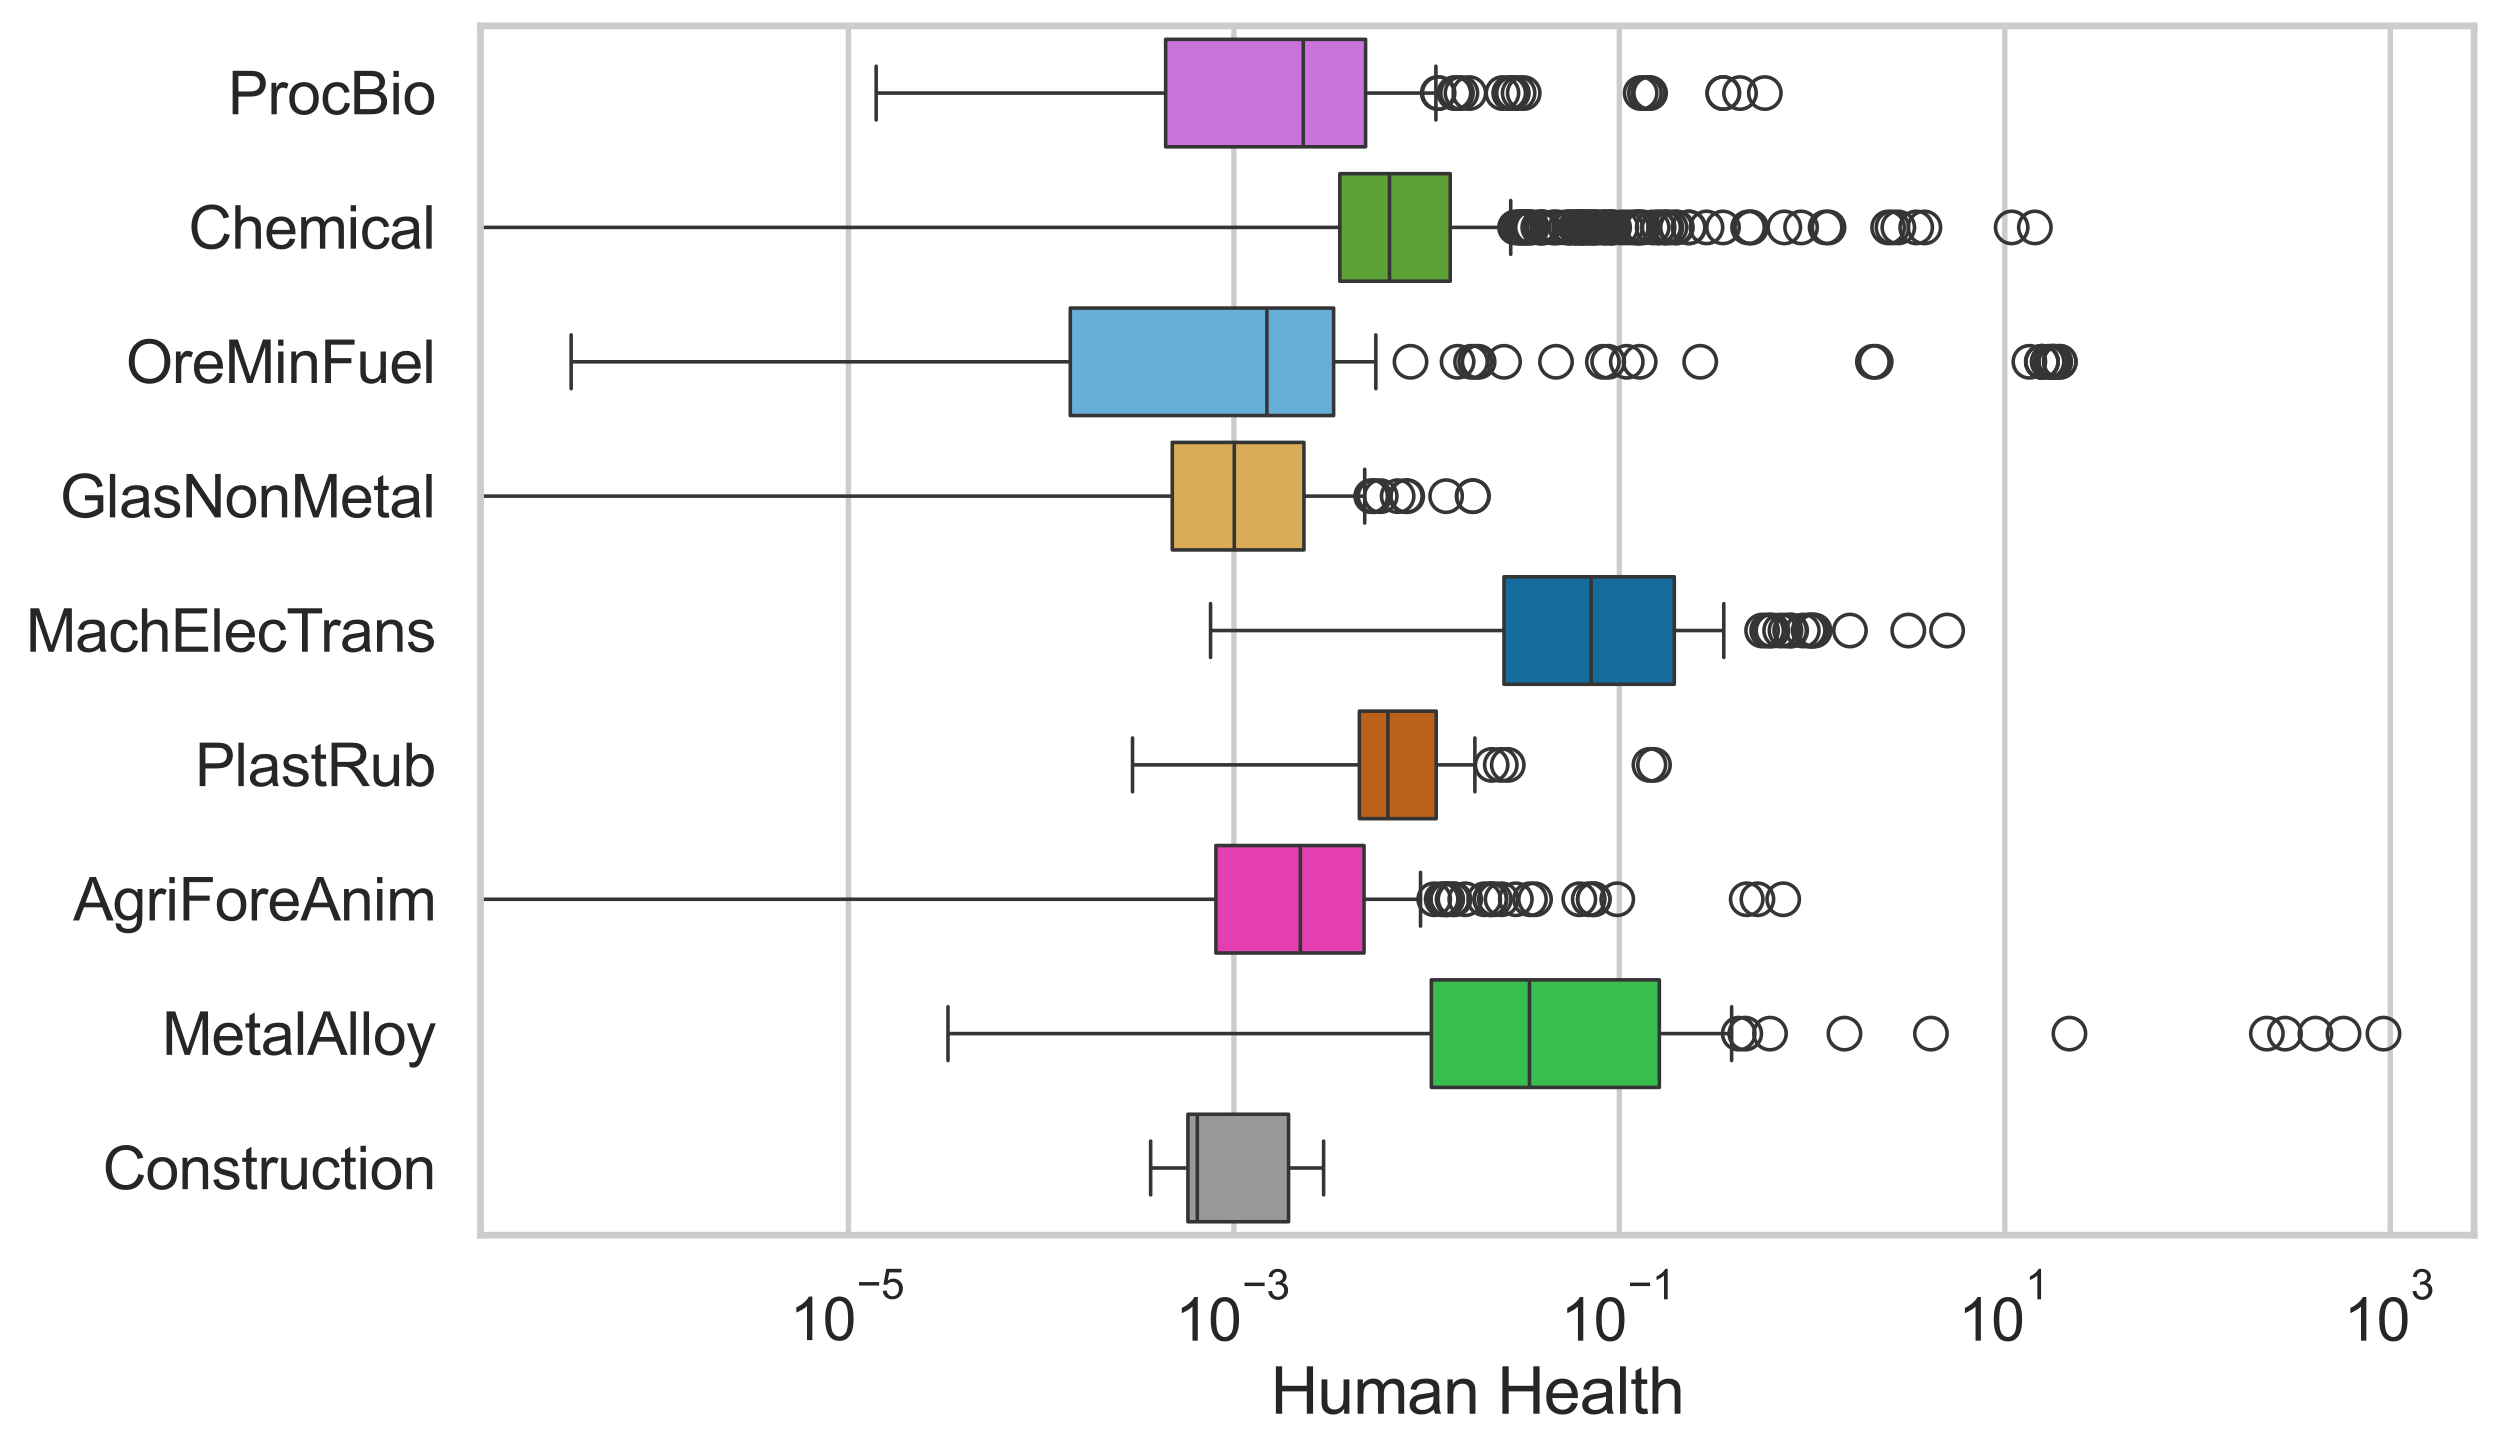 <?xml version="1.0" encoding="utf-8" standalone="no"?>
<!DOCTYPE svg PUBLIC "-//W3C//DTD SVG 1.1//EN"
  "http://www.w3.org/Graphics/SVG/1.1/DTD/svg11.dtd">
<svg xmlns:xlink="http://www.w3.org/1999/xlink" width="695.577pt" height="404.121pt" viewBox="0 0 695.577 404.121" xmlns="http://www.w3.org/2000/svg" version="1.1">
 <defs>
  <style type="text/css">*{stroke-linejoin: round; stroke-linecap: butt}</style>
 </defs>
 <g id="figure_1">
  <g id="patch_1">
   <path d="M 0 404.121 
L 695.577 404.121 
L 695.577 0 
L 0 0 
z
" style="fill: #ffffff"/>
  </g>
  <g id="axes_1">
   <g id="patch_2">
    <path d="M 133.697 343.665 
L 688.377 343.665 
L 688.377 7.2 
L 133.697 7.2 
z
" style="fill: #ffffff"/>
   </g>
   <g id="matplotlib.axis_1">
    <g id="xtick_1">
     <g id="line2d_1">
      <path d="M 236.06 343.665 
L 236.06 7.2 
" clip-path="url(#pb6d50f1f5e)" style="fill: none; stroke: #cccccc; stroke-width: 1.5; stroke-linecap: round"/>
     </g>
     <g id="text_1">
      <!-- $\mathdefault{10^{-5}}$ -->
      <g style="fill: #262626" transform="translate(219.725 373.015) scale(0.165 -0.165)">
       <defs>
        <path id="ArialMT-31" d="M 2384 0 
L 1822 0 
L 1822 3584 
Q 1619 3391 1289 3197 
Q 959 3003 697 2906 
L 697 3450 
Q 1169 3672 1522 3987 
Q 1875 4303 2022 4600 
L 2384 4600 
L 2384 0 
z
" transform="scale(0.016)"/>
        <path id="ArialMT-30" d="M 266 2259 
Q 266 3072 433 3567 
Q 600 4063 929 4331 
Q 1259 4600 1759 4600 
Q 2128 4600 2406 4451 
Q 2684 4303 2865 4023 
Q 3047 3744 3150 3342 
Q 3253 2941 3253 2259 
Q 3253 1453 3087 958 
Q 2922 463 2592 192 
Q 2263 -78 1759 -78 
Q 1097 -78 719 397 
Q 266 969 266 2259 
z
M 844 2259 
Q 844 1131 1108 757 
Q 1372 384 1759 384 
Q 2147 384 2411 759 
Q 2675 1134 2675 2259 
Q 2675 3391 2411 3762 
Q 2147 4134 1753 4134 
Q 1366 4134 1134 3806 
Q 844 3388 844 2259 
z
" transform="scale(0.016)"/>
        <path id="ArialMT-2212" d="M 3381 1997 
L 356 1997 
L 356 2522 
L 3381 2522 
L 3381 1997 
z
" transform="scale(0.016)"/>
        <path id="ArialMT-35" d="M 266 1200 
L 856 1250 
Q 922 819 1161 601 
Q 1400 384 1738 384 
Q 2144 384 2425 690 
Q 2706 997 2706 1503 
Q 2706 1984 2436 2262 
Q 2166 2541 1728 2541 
Q 1456 2541 1237 2417 
Q 1019 2294 894 2097 
L 366 2166 
L 809 4519 
L 3088 4519 
L 3088 3981 
L 1259 3981 
L 1013 2750 
Q 1425 3038 1878 3038 
Q 2478 3038 2890 2622 
Q 3303 2206 3303 1553 
Q 3303 931 2941 478 
Q 2500 -78 1738 -78 
Q 1113 -78 717 272 
Q 322 622 266 1200 
z
" transform="scale(0.016)"/>
       </defs>
       <use xlink:href="#ArialMT-31" transform="translate(0 0.88)"/>
       <use xlink:href="#ArialMT-30" transform="translate(55.615 0.88)"/>
       <use xlink:href="#ArialMT-2212" transform="translate(112.973 70.573) scale(0.7)"/>
       <use xlink:href="#ArialMT-35" transform="translate(153.852 70.573) scale(0.7)"/>
      </g>
     </g>
    </g>
    <g id="xtick_2">
     <g id="line2d_2">
      <path d="M 343.307 343.665 
L 343.307 7.2 
" clip-path="url(#pb6d50f1f5e)" style="fill: none; stroke: #cccccc; stroke-width: 1.5; stroke-linecap: round"/>
     </g>
     <g id="text_2">
      <!-- $\mathdefault{10^{-3}}$ -->
      <g style="fill: #262626" transform="translate(326.972 373.18) scale(0.165 -0.165)">
       <defs>
        <path id="ArialMT-33" d="M 269 1209 
L 831 1284 
Q 928 806 1161 595 
Q 1394 384 1728 384 
Q 2125 384 2398 659 
Q 2672 934 2672 1341 
Q 2672 1728 2419 1979 
Q 2166 2231 1775 2231 
Q 1616 2231 1378 2169 
L 1441 2663 
Q 1497 2656 1531 2656 
Q 1891 2656 2178 2843 
Q 2466 3031 2466 3422 
Q 2466 3731 2256 3934 
Q 2047 4138 1716 4138 
Q 1388 4138 1169 3931 
Q 950 3725 888 3313 
L 325 3413 
Q 428 3978 793 4289 
Q 1159 4600 1703 4600 
Q 2078 4600 2393 4439 
Q 2709 4278 2876 4000 
Q 3044 3722 3044 3409 
Q 3044 3113 2884 2869 
Q 2725 2625 2413 2481 
Q 2819 2388 3044 2092 
Q 3269 1797 3269 1353 
Q 3269 753 2831 336 
Q 2394 -81 1725 -81 
Q 1122 -81 723 278 
Q 325 638 269 1209 
z
" transform="scale(0.016)"/>
       </defs>
       <use xlink:href="#ArialMT-31" transform="translate(0 0.994)"/>
       <use xlink:href="#ArialMT-30" transform="translate(55.615 0.994)"/>
       <use xlink:href="#ArialMT-2212" transform="translate(112.973 70.688) scale(0.7)"/>
       <use xlink:href="#ArialMT-33" transform="translate(153.852 70.688) scale(0.7)"/>
      </g>
     </g>
    </g>
    <g id="xtick_3">
     <g id="line2d_3">
      <path d="M 450.553 343.665 
L 450.553 7.2 
" clip-path="url(#pb6d50f1f5e)" style="fill: none; stroke: #cccccc; stroke-width: 1.5; stroke-linecap: round"/>
     </g>
     <g id="text_3">
      <!-- $\mathdefault{10^{-1}}$ -->
      <g style="fill: #262626" transform="translate(434.218 373.18) scale(0.165 -0.165)">
       <use xlink:href="#ArialMT-31" transform="translate(0 0.994)"/>
       <use xlink:href="#ArialMT-30" transform="translate(55.615 0.994)"/>
       <use xlink:href="#ArialMT-2212" transform="translate(112.973 70.688) scale(0.7)"/>
       <use xlink:href="#ArialMT-31" transform="translate(153.852 70.688) scale(0.7)"/>
      </g>
     </g>
    </g>
    <g id="xtick_4">
     <g id="line2d_4">
      <path d="M 557.799 343.665 
L 557.799 7.2 
" clip-path="url(#pb6d50f1f5e)" style="fill: none; stroke: #cccccc; stroke-width: 1.5; stroke-linecap: round"/>
     </g>
     <g id="text_4">
      <!-- $\mathdefault{10^{1}}$ -->
      <g style="fill: #262626" transform="translate(544.847 373.18) scale(0.165 -0.165)">
       <use xlink:href="#ArialMT-31" transform="translate(0 0.994)"/>
       <use xlink:href="#ArialMT-30" transform="translate(55.615 0.994)"/>
       <use xlink:href="#ArialMT-31" transform="translate(112.973 70.688) scale(0.7)"/>
      </g>
     </g>
    </g>
    <g id="xtick_5">
     <g id="line2d_5">
      <path d="M 665.046 343.665 
L 665.046 7.2 
" clip-path="url(#pb6d50f1f5e)" style="fill: none; stroke: #cccccc; stroke-width: 1.5; stroke-linecap: round"/>
     </g>
     <g id="text_5">
      <!-- $\mathdefault{10^{3}}$ -->
      <g style="fill: #262626" transform="translate(652.093 373.18) scale(0.165 -0.165)">
       <use xlink:href="#ArialMT-31" transform="translate(0 0.994)"/>
       <use xlink:href="#ArialMT-30" transform="translate(55.615 0.994)"/>
       <use xlink:href="#ArialMT-33" transform="translate(112.973 70.688) scale(0.7)"/>
      </g>
     </g>
    </g>
    <g id="text_6">
     <!-- Human Health -->
     <g style="fill: #262626" transform="translate(353.511 393.344) scale(0.18 -0.18)">
      <defs>
       <path id="ArialMT-48" d="M 513 0 
L 513 4581 
L 1119 4581 
L 1119 2700 
L 3500 2700 
L 3500 4581 
L 4106 4581 
L 4106 0 
L 3500 0 
L 3500 2159 
L 1119 2159 
L 1119 0 
L 513 0 
z
" transform="scale(0.016)"/>
       <path id="ArialMT-75" d="M 2597 0 
L 2597 488 
Q 2209 -75 1544 -75 
Q 1250 -75 995 37 
Q 741 150 617 320 
Q 494 491 444 738 
Q 409 903 409 1263 
L 409 3319 
L 972 3319 
L 972 1478 
Q 972 1038 1006 884 
Q 1059 663 1231 536 
Q 1403 409 1656 409 
Q 1909 409 2131 539 
Q 2353 669 2445 892 
Q 2538 1116 2538 1541 
L 2538 3319 
L 3100 3319 
L 3100 0 
L 2597 0 
z
" transform="scale(0.016)"/>
       <path id="ArialMT-6d" d="M 422 0 
L 422 3319 
L 925 3319 
L 925 2853 
Q 1081 3097 1340 3245 
Q 1600 3394 1931 3394 
Q 2300 3394 2536 3241 
Q 2772 3088 2869 2813 
Q 3263 3394 3894 3394 
Q 4388 3394 4653 3120 
Q 4919 2847 4919 2278 
L 4919 0 
L 4359 0 
L 4359 2091 
Q 4359 2428 4304 2576 
Q 4250 2725 4106 2815 
Q 3963 2906 3769 2906 
Q 3419 2906 3187 2673 
Q 2956 2441 2956 1928 
L 2956 0 
L 2394 0 
L 2394 2156 
Q 2394 2531 2256 2718 
Q 2119 2906 1806 2906 
Q 1569 2906 1367 2781 
Q 1166 2656 1075 2415 
Q 984 2175 984 1722 
L 984 0 
L 422 0 
z
" transform="scale(0.016)"/>
       <path id="ArialMT-61" d="M 2588 409 
Q 2275 144 1986 34 
Q 1697 -75 1366 -75 
Q 819 -75 525 192 
Q 231 459 231 875 
Q 231 1119 342 1320 
Q 453 1522 633 1644 
Q 813 1766 1038 1828 
Q 1203 1872 1538 1913 
Q 2219 1994 2541 2106 
Q 2544 2222 2544 2253 
Q 2544 2597 2384 2738 
Q 2169 2928 1744 2928 
Q 1347 2928 1158 2789 
Q 969 2650 878 2297 
L 328 2372 
Q 403 2725 575 2942 
Q 747 3159 1072 3276 
Q 1397 3394 1825 3394 
Q 2250 3394 2515 3294 
Q 2781 3194 2906 3042 
Q 3031 2891 3081 2659 
Q 3109 2516 3109 2141 
L 3109 1391 
Q 3109 606 3145 398 
Q 3181 191 3288 0 
L 2700 0 
Q 2613 175 2588 409 
z
M 2541 1666 
Q 2234 1541 1622 1453 
Q 1275 1403 1131 1340 
Q 988 1278 909 1158 
Q 831 1038 831 891 
Q 831 666 1001 516 
Q 1172 366 1500 366 
Q 1825 366 2078 508 
Q 2331 650 2450 897 
Q 2541 1088 2541 1459 
L 2541 1666 
z
" transform="scale(0.016)"/>
       <path id="ArialMT-6e" d="M 422 0 
L 422 3319 
L 928 3319 
L 928 2847 
Q 1294 3394 1984 3394 
Q 2284 3394 2536 3286 
Q 2788 3178 2913 3003 
Q 3038 2828 3088 2588 
Q 3119 2431 3119 2041 
L 3119 0 
L 2556 0 
L 2556 2019 
Q 2556 2363 2490 2533 
Q 2425 2703 2258 2804 
Q 2091 2906 1866 2906 
Q 1506 2906 1245 2678 
Q 984 2450 984 1813 
L 984 0 
L 422 0 
z
" transform="scale(0.016)"/>
       <path id="ArialMT-20" transform="scale(0.016)"/>
       <path id="ArialMT-65" d="M 2694 1069 
L 3275 997 
Q 3138 488 2766 206 
Q 2394 -75 1816 -75 
Q 1088 -75 661 373 
Q 234 822 234 1631 
Q 234 2469 665 2931 
Q 1097 3394 1784 3394 
Q 2450 3394 2872 2941 
Q 3294 2488 3294 1666 
Q 3294 1616 3291 1516 
L 816 1516 
Q 847 969 1125 678 
Q 1403 388 1819 388 
Q 2128 388 2347 550 
Q 2566 713 2694 1069 
z
M 847 1978 
L 2700 1978 
Q 2663 2397 2488 2606 
Q 2219 2931 1791 2931 
Q 1403 2931 1139 2672 
Q 875 2413 847 1978 
z
" transform="scale(0.016)"/>
       <path id="ArialMT-6c" d="M 409 0 
L 409 4581 
L 972 4581 
L 972 0 
L 409 0 
z
" transform="scale(0.016)"/>
       <path id="ArialMT-74" d="M 1650 503 
L 1731 6 
Q 1494 -44 1306 -44 
Q 1000 -44 831 53 
Q 663 150 594 308 
Q 525 466 525 972 
L 525 2881 
L 113 2881 
L 113 3319 
L 525 3319 
L 525 4141 
L 1084 4478 
L 1084 3319 
L 1650 3319 
L 1650 2881 
L 1084 2881 
L 1084 941 
Q 1084 700 1114 631 
Q 1144 563 1211 522 
Q 1278 481 1403 481 
Q 1497 481 1650 503 
z
" transform="scale(0.016)"/>
       <path id="ArialMT-68" d="M 422 0 
L 422 4581 
L 984 4581 
L 984 2938 
Q 1378 3394 1978 3394 
Q 2347 3394 2619 3248 
Q 2891 3103 3008 2847 
Q 3125 2591 3125 2103 
L 3125 0 
L 2563 0 
L 2563 2103 
Q 2563 2525 2380 2717 
Q 2197 2909 1863 2909 
Q 1613 2909 1392 2779 
Q 1172 2650 1078 2428 
Q 984 2206 984 1816 
L 984 0 
L 422 0 
z
" transform="scale(0.016)"/>
      </defs>
      <use xlink:href="#ArialMT-48"/>
      <use xlink:href="#ArialMT-75" transform="translate(72.217 0)"/>
      <use xlink:href="#ArialMT-6d" transform="translate(127.832 0)"/>
      <use xlink:href="#ArialMT-61" transform="translate(211.133 0)"/>
      <use xlink:href="#ArialMT-6e" transform="translate(266.748 0)"/>
      <use xlink:href="#ArialMT-20" transform="translate(322.363 0)"/>
      <use xlink:href="#ArialMT-48" transform="translate(350.146 0)"/>
      <use xlink:href="#ArialMT-65" transform="translate(422.363 0)"/>
      <use xlink:href="#ArialMT-61" transform="translate(477.979 0)"/>
      <use xlink:href="#ArialMT-6c" transform="translate(533.594 0)"/>
      <use xlink:href="#ArialMT-74" transform="translate(555.811 0)"/>
      <use xlink:href="#ArialMT-68" transform="translate(583.594 0)"/>
     </g>
    </g>
   </g>
   <g id="matplotlib.axis_2">
    <g id="ytick_1">
     <g id="text_7">
      <!-- ProcBio -->
      <g style="fill: #262626" transform="translate(63.424 31.798) scale(0.165 -0.165)">
       <defs>
        <path id="ArialMT-50" d="M 494 0 
L 494 4581 
L 2222 4581 
Q 2678 4581 2919 4538 
Q 3256 4481 3484 4323 
Q 3713 4166 3852 3881 
Q 3991 3597 3991 3256 
Q 3991 2672 3619 2267 
Q 3247 1863 2275 1863 
L 1100 1863 
L 1100 0 
L 494 0 
z
M 1100 2403 
L 2284 2403 
Q 2872 2403 3119 2622 
Q 3366 2841 3366 3238 
Q 3366 3525 3220 3729 
Q 3075 3934 2838 4000 
Q 2684 4041 2272 4041 
L 1100 4041 
L 1100 2403 
z
" transform="scale(0.016)"/>
        <path id="ArialMT-72" d="M 416 0 
L 416 3319 
L 922 3319 
L 922 2816 
Q 1116 3169 1280 3281 
Q 1444 3394 1641 3394 
Q 1925 3394 2219 3213 
L 2025 2691 
Q 1819 2813 1613 2813 
Q 1428 2813 1281 2702 
Q 1134 2591 1072 2394 
Q 978 2094 978 1738 
L 978 0 
L 416 0 
z
" transform="scale(0.016)"/>
        <path id="ArialMT-6f" d="M 213 1659 
Q 213 2581 725 3025 
Q 1153 3394 1769 3394 
Q 2453 3394 2887 2945 
Q 3322 2497 3322 1706 
Q 3322 1066 3130 698 
Q 2938 331 2570 128 
Q 2203 -75 1769 -75 
Q 1072 -75 642 372 
Q 213 819 213 1659 
z
M 791 1659 
Q 791 1022 1069 705 
Q 1347 388 1769 388 
Q 2188 388 2466 706 
Q 2744 1025 2744 1678 
Q 2744 2294 2464 2611 
Q 2184 2928 1769 2928 
Q 1347 2928 1069 2612 
Q 791 2297 791 1659 
z
" transform="scale(0.016)"/>
        <path id="ArialMT-63" d="M 2588 1216 
L 3141 1144 
Q 3050 572 2676 248 
Q 2303 -75 1759 -75 
Q 1078 -75 664 370 
Q 250 816 250 1647 
Q 250 2184 428 2587 
Q 606 2991 970 3192 
Q 1334 3394 1763 3394 
Q 2303 3394 2647 3120 
Q 2991 2847 3088 2344 
L 2541 2259 
Q 2463 2594 2264 2762 
Q 2066 2931 1784 2931 
Q 1359 2931 1093 2626 
Q 828 2322 828 1663 
Q 828 994 1084 691 
Q 1341 388 1753 388 
Q 2084 388 2306 591 
Q 2528 794 2588 1216 
z
" transform="scale(0.016)"/>
        <path id="ArialMT-42" d="M 469 0 
L 469 4581 
L 2188 4581 
Q 2713 4581 3030 4442 
Q 3347 4303 3526 4014 
Q 3706 3725 3706 3409 
Q 3706 3116 3547 2856 
Q 3388 2597 3066 2438 
Q 3481 2316 3704 2022 
Q 3928 1728 3928 1328 
Q 3928 1006 3792 729 
Q 3656 453 3456 303 
Q 3256 153 2954 76 
Q 2653 0 2216 0 
L 469 0 
z
M 1075 2656 
L 2066 2656 
Q 2469 2656 2644 2709 
Q 2875 2778 2992 2937 
Q 3109 3097 3109 3338 
Q 3109 3566 3000 3739 
Q 2891 3913 2687 3977 
Q 2484 4041 1991 4041 
L 1075 4041 
L 1075 2656 
z
M 1075 541 
L 2216 541 
Q 2509 541 2628 563 
Q 2838 600 2978 687 
Q 3119 775 3209 942 
Q 3300 1109 3300 1328 
Q 3300 1584 3169 1773 
Q 3038 1963 2805 2039 
Q 2572 2116 2134 2116 
L 1075 2116 
L 1075 541 
z
" transform="scale(0.016)"/>
        <path id="ArialMT-69" d="M 425 3934 
L 425 4581 
L 988 4581 
L 988 3934 
L 425 3934 
z
M 425 0 
L 425 3319 
L 988 3319 
L 988 0 
L 425 0 
z
" transform="scale(0.016)"/>
       </defs>
       <use xlink:href="#ArialMT-50"/>
       <use xlink:href="#ArialMT-72" transform="translate(66.699 0)"/>
       <use xlink:href="#ArialMT-6f" transform="translate(100 0)"/>
       <use xlink:href="#ArialMT-63" transform="translate(155.615 0)"/>
       <use xlink:href="#ArialMT-42" transform="translate(205.615 0)"/>
       <use xlink:href="#ArialMT-69" transform="translate(272.314 0)"/>
       <use xlink:href="#ArialMT-6f" transform="translate(294.531 0)"/>
      </g>
     </g>
    </g>
    <g id="ytick_2">
     <g id="text_8">
      <!-- Chemical -->
      <g style="fill: #262626" transform="translate(52.428 69.183) scale(0.165 -0.165)">
       <defs>
        <path id="ArialMT-43" d="M 3763 1606 
L 4369 1453 
Q 4178 706 3683 314 
Q 3188 -78 2472 -78 
Q 1731 -78 1267 223 
Q 803 525 561 1097 
Q 319 1669 319 2325 
Q 319 3041 592 3573 
Q 866 4106 1370 4382 
Q 1875 4659 2481 4659 
Q 3169 4659 3637 4309 
Q 4106 3959 4291 3325 
L 3694 3184 
Q 3534 3684 3231 3912 
Q 2928 4141 2469 4141 
Q 1941 4141 1586 3887 
Q 1231 3634 1087 3207 
Q 944 2781 944 2328 
Q 944 1744 1114 1308 
Q 1284 872 1643 656 
Q 2003 441 2422 441 
Q 2931 441 3284 734 
Q 3638 1028 3763 1606 
z
" transform="scale(0.016)"/>
       </defs>
       <use xlink:href="#ArialMT-43"/>
       <use xlink:href="#ArialMT-68" transform="translate(72.217 0)"/>
       <use xlink:href="#ArialMT-65" transform="translate(127.832 0)"/>
       <use xlink:href="#ArialMT-6d" transform="translate(183.447 0)"/>
       <use xlink:href="#ArialMT-69" transform="translate(266.748 0)"/>
       <use xlink:href="#ArialMT-63" transform="translate(288.965 0)"/>
       <use xlink:href="#ArialMT-61" transform="translate(338.965 0)"/>
       <use xlink:href="#ArialMT-6c" transform="translate(394.58 0)"/>
      </g>
     </g>
    </g>
    <g id="ytick_3">
     <g id="text_9">
      <!-- OreMinFuel -->
      <g style="fill: #262626" transform="translate(35.013 106.568) scale(0.165 -0.165)">
       <defs>
        <path id="ArialMT-4f" d="M 309 2231 
Q 309 3372 921 4017 
Q 1534 4663 2503 4663 
Q 3138 4663 3647 4359 
Q 4156 4056 4423 3514 
Q 4691 2972 4691 2284 
Q 4691 1588 4409 1038 
Q 4128 488 3612 205 
Q 3097 -78 2500 -78 
Q 1853 -78 1343 234 
Q 834 547 571 1087 
Q 309 1628 309 2231 
z
M 934 2222 
Q 934 1394 1379 917 
Q 1825 441 2497 441 
Q 3181 441 3623 922 
Q 4066 1403 4066 2288 
Q 4066 2847 3877 3264 
Q 3688 3681 3323 3911 
Q 2959 4141 2506 4141 
Q 1863 4141 1398 3698 
Q 934 3256 934 2222 
z
" transform="scale(0.016)"/>
        <path id="ArialMT-4d" d="M 475 0 
L 475 4581 
L 1388 4581 
L 2472 1338 
Q 2622 884 2691 659 
Q 2769 909 2934 1394 
L 4031 4581 
L 4847 4581 
L 4847 0 
L 4263 0 
L 4263 3834 
L 2931 0 
L 2384 0 
L 1059 3900 
L 1059 0 
L 475 0 
z
" transform="scale(0.016)"/>
        <path id="ArialMT-46" d="M 525 0 
L 525 4581 
L 3616 4581 
L 3616 4041 
L 1131 4041 
L 1131 2622 
L 3281 2622 
L 3281 2081 
L 1131 2081 
L 1131 0 
L 525 0 
z
" transform="scale(0.016)"/>
       </defs>
       <use xlink:href="#ArialMT-4f"/>
       <use xlink:href="#ArialMT-72" transform="translate(77.783 0)"/>
       <use xlink:href="#ArialMT-65" transform="translate(111.084 0)"/>
       <use xlink:href="#ArialMT-4d" transform="translate(166.699 0)"/>
       <use xlink:href="#ArialMT-69" transform="translate(250 0)"/>
       <use xlink:href="#ArialMT-6e" transform="translate(272.217 0)"/>
       <use xlink:href="#ArialMT-46" transform="translate(327.832 0)"/>
       <use xlink:href="#ArialMT-75" transform="translate(388.916 0)"/>
       <use xlink:href="#ArialMT-65" transform="translate(444.531 0)"/>
       <use xlink:href="#ArialMT-6c" transform="translate(500.146 0)"/>
      </g>
     </g>
    </g>
    <g id="ytick_4">
     <g id="text_10">
      <!-- GlasNonMetal -->
      <g style="fill: #262626" transform="translate(16.659 143.953) scale(0.165 -0.165)">
       <defs>
        <path id="ArialMT-47" d="M 2638 1797 
L 2638 2334 
L 4578 2338 
L 4578 638 
Q 4131 281 3656 101 
Q 3181 -78 2681 -78 
Q 2006 -78 1454 211 
Q 903 500 622 1047 
Q 341 1594 341 2269 
Q 341 2938 620 3517 
Q 900 4097 1425 4378 
Q 1950 4659 2634 4659 
Q 3131 4659 3532 4498 
Q 3934 4338 4162 4050 
Q 4391 3763 4509 3300 
L 3963 3150 
Q 3859 3500 3706 3700 
Q 3553 3900 3268 4020 
Q 2984 4141 2638 4141 
Q 2222 4141 1919 4014 
Q 1616 3888 1430 3681 
Q 1244 3475 1141 3228 
Q 966 2803 966 2306 
Q 966 1694 1177 1281 
Q 1388 869 1791 669 
Q 2194 469 2647 469 
Q 3041 469 3416 620 
Q 3791 772 3984 944 
L 3984 1797 
L 2638 1797 
z
" transform="scale(0.016)"/>
        <path id="ArialMT-73" d="M 197 991 
L 753 1078 
Q 800 744 1014 566 
Q 1228 388 1613 388 
Q 2000 388 2187 545 
Q 2375 703 2375 916 
Q 2375 1106 2209 1216 
Q 2094 1291 1634 1406 
Q 1016 1563 777 1677 
Q 538 1791 414 1992 
Q 291 2194 291 2438 
Q 291 2659 392 2848 
Q 494 3038 669 3163 
Q 800 3259 1026 3326 
Q 1253 3394 1513 3394 
Q 1903 3394 2198 3281 
Q 2494 3169 2634 2976 
Q 2775 2784 2828 2463 
L 2278 2388 
Q 2241 2644 2061 2787 
Q 1881 2931 1553 2931 
Q 1166 2931 1000 2803 
Q 834 2675 834 2503 
Q 834 2394 903 2306 
Q 972 2216 1119 2156 
Q 1203 2125 1616 2013 
Q 2213 1853 2448 1751 
Q 2684 1650 2818 1456 
Q 2953 1263 2953 975 
Q 2953 694 2789 445 
Q 2625 197 2315 61 
Q 2006 -75 1616 -75 
Q 969 -75 630 194 
Q 291 463 197 991 
z
" transform="scale(0.016)"/>
        <path id="ArialMT-4e" d="M 488 0 
L 488 4581 
L 1109 4581 
L 3516 984 
L 3516 4581 
L 4097 4581 
L 4097 0 
L 3475 0 
L 1069 3600 
L 1069 0 
L 488 0 
z
" transform="scale(0.016)"/>
       </defs>
       <use xlink:href="#ArialMT-47"/>
       <use xlink:href="#ArialMT-6c" transform="translate(77.783 0)"/>
       <use xlink:href="#ArialMT-61" transform="translate(100 0)"/>
       <use xlink:href="#ArialMT-73" transform="translate(155.615 0)"/>
       <use xlink:href="#ArialMT-4e" transform="translate(205.615 0)"/>
       <use xlink:href="#ArialMT-6f" transform="translate(277.832 0)"/>
       <use xlink:href="#ArialMT-6e" transform="translate(333.447 0)"/>
       <use xlink:href="#ArialMT-4d" transform="translate(389.062 0)"/>
       <use xlink:href="#ArialMT-65" transform="translate(472.363 0)"/>
       <use xlink:href="#ArialMT-74" transform="translate(527.979 0)"/>
       <use xlink:href="#ArialMT-61" transform="translate(555.762 0)"/>
       <use xlink:href="#ArialMT-6c" transform="translate(611.377 0)"/>
      </g>
     </g>
    </g>
    <g id="ytick_5">
     <g id="text_11">
      <!-- MachElecTrans -->
      <g style="fill: #262626" transform="translate(7.2 181.337) scale(0.165 -0.165)">
       <defs>
        <path id="ArialMT-45" d="M 506 0 
L 506 4581 
L 3819 4581 
L 3819 4041 
L 1113 4041 
L 1113 2638 
L 3647 2638 
L 3647 2100 
L 1113 2100 
L 1113 541 
L 3925 541 
L 3925 0 
L 506 0 
z
" transform="scale(0.016)"/>
        <path id="ArialMT-54" d="M 1659 0 
L 1659 4041 
L 150 4041 
L 150 4581 
L 3781 4581 
L 3781 4041 
L 2266 4041 
L 2266 0 
L 1659 0 
z
" transform="scale(0.016)"/>
       </defs>
       <use xlink:href="#ArialMT-4d"/>
       <use xlink:href="#ArialMT-61" transform="translate(83.301 0)"/>
       <use xlink:href="#ArialMT-63" transform="translate(138.916 0)"/>
       <use xlink:href="#ArialMT-68" transform="translate(188.916 0)"/>
       <use xlink:href="#ArialMT-45" transform="translate(244.531 0)"/>
       <use xlink:href="#ArialMT-6c" transform="translate(311.23 0)"/>
       <use xlink:href="#ArialMT-65" transform="translate(333.447 0)"/>
       <use xlink:href="#ArialMT-63" transform="translate(389.062 0)"/>
       <use xlink:href="#ArialMT-54" transform="translate(439.062 0)"/>
       <use xlink:href="#ArialMT-72" transform="translate(496.396 0)"/>
       <use xlink:href="#ArialMT-61" transform="translate(529.697 0)"/>
       <use xlink:href="#ArialMT-6e" transform="translate(585.312 0)"/>
       <use xlink:href="#ArialMT-73" transform="translate(640.928 0)"/>
      </g>
     </g>
    </g>
    <g id="ytick_6">
     <g id="text_12">
      <!-- PlastRub -->
      <g style="fill: #262626" transform="translate(54.248 218.722) scale(0.165 -0.165)">
       <defs>
        <path id="ArialMT-52" d="M 503 0 
L 503 4581 
L 2534 4581 
Q 3147 4581 3465 4457 
Q 3784 4334 3975 4021 
Q 4166 3709 4166 3331 
Q 4166 2844 3850 2509 
Q 3534 2175 2875 2084 
Q 3116 1969 3241 1856 
Q 3506 1613 3744 1247 
L 4541 0 
L 3778 0 
L 3172 953 
Q 2906 1366 2734 1584 
Q 2563 1803 2427 1890 
Q 2291 1978 2150 2013 
Q 2047 2034 1813 2034 
L 1109 2034 
L 1109 0 
L 503 0 
z
M 1109 2559 
L 2413 2559 
Q 2828 2559 3062 2645 
Q 3297 2731 3419 2920 
Q 3541 3109 3541 3331 
Q 3541 3656 3305 3865 
Q 3069 4075 2559 4075 
L 1109 4075 
L 1109 2559 
z
" transform="scale(0.016)"/>
        <path id="ArialMT-62" d="M 941 0 
L 419 0 
L 419 4581 
L 981 4581 
L 981 2947 
Q 1338 3394 1891 3394 
Q 2197 3394 2470 3270 
Q 2744 3147 2920 2923 
Q 3097 2700 3197 2384 
Q 3297 2069 3297 1709 
Q 3297 856 2875 390 
Q 2453 -75 1863 -75 
Q 1275 -75 941 416 
L 941 0 
z
M 934 1684 
Q 934 1088 1097 822 
Q 1363 388 1816 388 
Q 2184 388 2453 708 
Q 2722 1028 2722 1663 
Q 2722 2313 2464 2622 
Q 2206 2931 1841 2931 
Q 1472 2931 1203 2611 
Q 934 2291 934 1684 
z
" transform="scale(0.016)"/>
       </defs>
       <use xlink:href="#ArialMT-50"/>
       <use xlink:href="#ArialMT-6c" transform="translate(66.699 0)"/>
       <use xlink:href="#ArialMT-61" transform="translate(88.916 0)"/>
       <use xlink:href="#ArialMT-73" transform="translate(144.531 0)"/>
       <use xlink:href="#ArialMT-74" transform="translate(194.531 0)"/>
       <use xlink:href="#ArialMT-52" transform="translate(222.314 0)"/>
       <use xlink:href="#ArialMT-75" transform="translate(294.531 0)"/>
       <use xlink:href="#ArialMT-62" transform="translate(350.146 0)"/>
      </g>
     </g>
    </g>
    <g id="ytick_7">
     <g id="text_13">
      <!-- AgriForeAnim -->
      <g style="fill: #262626" transform="translate(20.341 256.107) scale(0.165 -0.165)">
       <defs>
        <path id="ArialMT-41" d="M -9 0 
L 1750 4581 
L 2403 4581 
L 4278 0 
L 3588 0 
L 3053 1388 
L 1138 1388 
L 634 0 
L -9 0 
z
M 1313 1881 
L 2866 1881 
L 2388 3150 
Q 2169 3728 2063 4100 
Q 1975 3659 1816 3225 
L 1313 1881 
z
" transform="scale(0.016)"/>
        <path id="ArialMT-67" d="M 319 -275 
L 866 -356 
Q 900 -609 1056 -725 
Q 1266 -881 1628 -881 
Q 2019 -881 2231 -725 
Q 2444 -569 2519 -288 
Q 2563 -116 2559 434 
Q 2191 0 1641 0 
Q 956 0 581 494 
Q 206 988 206 1678 
Q 206 2153 378 2554 
Q 550 2956 876 3175 
Q 1203 3394 1644 3394 
Q 2231 3394 2613 2919 
L 2613 3319 
L 3131 3319 
L 3131 450 
Q 3131 -325 2973 -648 
Q 2816 -972 2473 -1159 
Q 2131 -1347 1631 -1347 
Q 1038 -1347 672 -1080 
Q 306 -813 319 -275 
z
M 784 1719 
Q 784 1066 1043 766 
Q 1303 466 1694 466 
Q 2081 466 2343 764 
Q 2606 1063 2606 1700 
Q 2606 2309 2336 2618 
Q 2066 2928 1684 2928 
Q 1309 2928 1046 2623 
Q 784 2319 784 1719 
z
" transform="scale(0.016)"/>
       </defs>
       <use xlink:href="#ArialMT-41"/>
       <use xlink:href="#ArialMT-67" transform="translate(66.699 0)"/>
       <use xlink:href="#ArialMT-72" transform="translate(122.314 0)"/>
       <use xlink:href="#ArialMT-69" transform="translate(155.615 0)"/>
       <use xlink:href="#ArialMT-46" transform="translate(177.832 0)"/>
       <use xlink:href="#ArialMT-6f" transform="translate(238.916 0)"/>
       <use xlink:href="#ArialMT-72" transform="translate(294.531 0)"/>
       <use xlink:href="#ArialMT-65" transform="translate(327.832 0)"/>
       <use xlink:href="#ArialMT-41" transform="translate(383.447 0)"/>
       <use xlink:href="#ArialMT-6e" transform="translate(450.146 0)"/>
       <use xlink:href="#ArialMT-69" transform="translate(505.762 0)"/>
       <use xlink:href="#ArialMT-6d" transform="translate(527.979 0)"/>
      </g>
     </g>
    </g>
    <g id="ytick_8">
     <g id="text_14">
      <!-- MetalAlloy -->
      <g style="fill: #262626" transform="translate(45.088 293.492) scale(0.165 -0.165)">
       <defs>
        <path id="ArialMT-79" d="M 397 -1278 
L 334 -750 
Q 519 -800 656 -800 
Q 844 -800 956 -737 
Q 1069 -675 1141 -563 
Q 1194 -478 1313 -144 
Q 1328 -97 1363 -6 
L 103 3319 
L 709 3319 
L 1400 1397 
Q 1534 1031 1641 628 
Q 1738 1016 1872 1384 
L 2581 3319 
L 3144 3319 
L 1881 -56 
Q 1678 -603 1566 -809 
Q 1416 -1088 1222 -1217 
Q 1028 -1347 759 -1347 
Q 597 -1347 397 -1278 
z
" transform="scale(0.016)"/>
       </defs>
       <use xlink:href="#ArialMT-4d"/>
       <use xlink:href="#ArialMT-65" transform="translate(83.301 0)"/>
       <use xlink:href="#ArialMT-74" transform="translate(138.916 0)"/>
       <use xlink:href="#ArialMT-61" transform="translate(166.699 0)"/>
       <use xlink:href="#ArialMT-6c" transform="translate(222.314 0)"/>
       <use xlink:href="#ArialMT-41" transform="translate(244.531 0)"/>
       <use xlink:href="#ArialMT-6c" transform="translate(311.23 0)"/>
       <use xlink:href="#ArialMT-6c" transform="translate(333.447 0)"/>
       <use xlink:href="#ArialMT-6f" transform="translate(355.664 0)"/>
       <use xlink:href="#ArialMT-79" transform="translate(411.279 0)"/>
      </g>
     </g>
    </g>
    <g id="ytick_9">
     <g id="text_15">
      <!-- Construction -->
      <g style="fill: #262626" transform="translate(28.575 330.877) scale(0.165 -0.165)">
       <use xlink:href="#ArialMT-43"/>
       <use xlink:href="#ArialMT-6f" transform="translate(72.217 0)"/>
       <use xlink:href="#ArialMT-6e" transform="translate(127.832 0)"/>
       <use xlink:href="#ArialMT-73" transform="translate(183.447 0)"/>
       <use xlink:href="#ArialMT-74" transform="translate(233.447 0)"/>
       <use xlink:href="#ArialMT-72" transform="translate(261.23 0)"/>
       <use xlink:href="#ArialMT-75" transform="translate(294.531 0)"/>
       <use xlink:href="#ArialMT-63" transform="translate(350.146 0)"/>
       <use xlink:href="#ArialMT-74" transform="translate(400.146 0)"/>
       <use xlink:href="#ArialMT-69" transform="translate(427.93 0)"/>
       <use xlink:href="#ArialMT-6f" transform="translate(450.146 0)"/>
       <use xlink:href="#ArialMT-6e" transform="translate(505.762 0)"/>
      </g>
     </g>
    </g>
   </g>
   <g id="patch_3">
    <path d="M 324.322 10.938 
L 324.322 40.846 
L 379.946 40.846 
L 379.946 10.938 
L 324.322 10.938 
z
" clip-path="url(#pb6d50f1f5e)" style="fill: #ca74db; stroke: #353535; stroke-linejoin: miter"/>
   </g>
   <g id="line2d_6">
    <path d="M 324.322 25.892 
L 243.776 25.892 
" clip-path="url(#pb6d50f1f5e)" style="fill: none; stroke: #353535"/>
   </g>
   <g id="line2d_7">
    <path d="M 379.946 25.892 
L 399.509 25.892 
" clip-path="url(#pb6d50f1f5e)" style="fill: none; stroke: #353535"/>
   </g>
   <g id="line2d_8">
    <path d="M 243.776 18.415 
L 243.776 33.369 
" clip-path="url(#pb6d50f1f5e)" style="fill: none; stroke: #353535; stroke-linecap: round"/>
   </g>
   <g id="line2d_9">
    <path d="M 399.509 18.415 
L 399.509 33.369 
" clip-path="url(#pb6d50f1f5e)" style="fill: none; stroke: #353535; stroke-linecap: round"/>
   </g>
   <g id="line2d_10">
    <defs>
     <path id="m250cad85b2" d="M 0 4.5 
C 1.193 4.5 2.338 4.026 3.182 3.182 
C 4.026 2.338 4.5 1.193 4.5 0 
C 4.5 -1.193 4.026 -2.338 3.182 -3.182 
C 2.338 -4.026 1.193 -4.5 0 -4.5 
C -1.193 -4.5 -2.338 -4.026 -3.182 -3.182 
C -4.026 -2.338 -4.5 -1.193 -4.5 0 
C -4.5 1.193 -4.026 2.338 -3.182 3.182 
C -2.338 4.026 -1.193 4.5 0 4.5 
z
" style="stroke: #353535"/>
    </defs>
    <g clip-path="url(#pb6d50f1f5e)">
     <use xlink:href="#m250cad85b2" x="404.673" y="25.892" style="fill-opacity: 0; stroke: #353535"/>
     <use xlink:href="#m250cad85b2" x="459.1" y="25.892" style="fill-opacity: 0; stroke: #353535"/>
     <use xlink:href="#m250cad85b2" x="400.016" y="25.892" style="fill-opacity: 0; stroke: #353535"/>
     <use xlink:href="#m250cad85b2" x="479.506" y="25.892" style="fill-opacity: 0; stroke: #353535"/>
     <use xlink:href="#m250cad85b2" x="408.82" y="25.892" style="fill-opacity: 0; stroke: #353535"/>
     <use xlink:href="#m250cad85b2" x="491.035" y="25.892" style="fill-opacity: 0; stroke: #353535"/>
     <use xlink:href="#m250cad85b2" x="419.915" y="25.892" style="fill-opacity: 0; stroke: #353535"/>
     <use xlink:href="#m250cad85b2" x="479.432" y="25.892" style="fill-opacity: 0; stroke: #353535"/>
     <use xlink:href="#m250cad85b2" x="458.634" y="25.892" style="fill-opacity: 0; stroke: #353535"/>
     <use xlink:href="#m250cad85b2" x="420.917" y="25.892" style="fill-opacity: 0; stroke: #353535"/>
     <use xlink:href="#m250cad85b2" x="423.945" y="25.892" style="fill-opacity: 0; stroke: #353535"/>
     <use xlink:href="#m250cad85b2" x="484.132" y="25.892" style="fill-opacity: 0; stroke: #353535"/>
     <use xlink:href="#m250cad85b2" x="406.615" y="25.892" style="fill-opacity: 0; stroke: #353535"/>
     <use xlink:href="#m250cad85b2" x="456.483" y="25.892" style="fill-opacity: 0; stroke: #353535"/>
     <use xlink:href="#m250cad85b2" x="422.526" y="25.892" style="fill-opacity: 0; stroke: #353535"/>
     <use xlink:href="#m250cad85b2" x="420.736" y="25.892" style="fill-opacity: 0; stroke: #353535"/>
     <use xlink:href="#m250cad85b2" x="405.386" y="25.892" style="fill-opacity: 0; stroke: #353535"/>
     <use xlink:href="#m250cad85b2" x="457.667" y="25.892" style="fill-opacity: 0; stroke: #353535"/>
     <use xlink:href="#m250cad85b2" x="418.033" y="25.892" style="fill-opacity: 0; stroke: #353535"/>
     <use xlink:href="#m250cad85b2" x="400.272" y="25.892" style="fill-opacity: 0; stroke: #353535"/>
    </g>
   </g>
   <g id="patch_4">
    <path d="M 372.785 48.323 
L 372.785 78.231 
L 403.496 78.231 
L 403.496 48.323 
L 372.785 48.323 
z
" clip-path="url(#pb6d50f1f5e)" style="fill: #5ca236; stroke: #353535; stroke-linejoin: miter"/>
   </g>
   <g id="line2d_11">
    <path d="M 372.785 63.277 
L -1 63.277 
" clip-path="url(#pb6d50f1f5e)" style="fill: none; stroke: #353535"/>
   </g>
   <g id="line2d_12">
    <path d="M 403.496 63.277 
L 420.331 63.277 
" clip-path="url(#pb6d50f1f5e)" style="fill: none; stroke: #353535"/>
   </g>
   <g id="line2d_13">
    <path clip-path="url(#pb6d50f1f5e)" style="fill: none; stroke: #353535; stroke-linecap: round"/>
   </g>
   <g id="line2d_14">
    <path d="M 420.331 55.8 
L 420.331 70.754 
" clip-path="url(#pb6d50f1f5e)" style="fill: none; stroke: #353535; stroke-linecap: round"/>
   </g>
   <g id="line2d_15">
    <g clip-path="url(#pb6d50f1f5e)">
     <use xlink:href="#m250cad85b2" x="428.914" y="63.277" style="fill-opacity: 0; stroke: #353535"/>
     <use xlink:href="#m250cad85b2" x="440.267" y="63.277" style="fill-opacity: 0; stroke: #353535"/>
     <use xlink:href="#m250cad85b2" x="425.05" y="63.277" style="fill-opacity: 0; stroke: #353535"/>
     <use xlink:href="#m250cad85b2" x="443.642" y="63.277" style="fill-opacity: 0; stroke: #353535"/>
     <use xlink:href="#m250cad85b2" x="449.104" y="63.277" style="fill-opacity: 0; stroke: #353535"/>
     <use xlink:href="#m250cad85b2" x="455.337" y="63.277" style="fill-opacity: 0; stroke: #353535"/>
     <use xlink:href="#m250cad85b2" x="456.392" y="63.277" style="fill-opacity: 0; stroke: #353535"/>
     <use xlink:href="#m250cad85b2" x="440.459" y="63.277" style="fill-opacity: 0; stroke: #353535"/>
     <use xlink:href="#m250cad85b2" x="439.43" y="63.277" style="fill-opacity: 0; stroke: #353535"/>
     <use xlink:href="#m250cad85b2" x="566.161" y="63.277" style="fill-opacity: 0; stroke: #353535"/>
     <use xlink:href="#m250cad85b2" x="507.941" y="63.277" style="fill-opacity: 0; stroke: #353535"/>
     <use xlink:href="#m250cad85b2" x="441.422" y="63.277" style="fill-opacity: 0; stroke: #353535"/>
     <use xlink:href="#m250cad85b2" x="479.378" y="63.277" style="fill-opacity: 0; stroke: #353535"/>
     <use xlink:href="#m250cad85b2" x="446.696" y="63.277" style="fill-opacity: 0; stroke: #353535"/>
     <use xlink:href="#m250cad85b2" x="433.441" y="63.277" style="fill-opacity: 0; stroke: #353535"/>
     <use xlink:href="#m250cad85b2" x="451.127" y="63.277" style="fill-opacity: 0; stroke: #353535"/>
     <use xlink:href="#m250cad85b2" x="463.45" y="63.277" style="fill-opacity: 0; stroke: #353535"/>
     <use xlink:href="#m250cad85b2" x="525.336" y="63.277" style="fill-opacity: 0; stroke: #353535"/>
     <use xlink:href="#m250cad85b2" x="469.952" y="63.277" style="fill-opacity: 0; stroke: #353535"/>
     <use xlink:href="#m250cad85b2" x="444.689" y="63.277" style="fill-opacity: 0; stroke: #353535"/>
     <use xlink:href="#m250cad85b2" x="423.711" y="63.277" style="fill-opacity: 0; stroke: #353535"/>
     <use xlink:href="#m250cad85b2" x="455.985" y="63.277" style="fill-opacity: 0; stroke: #353535"/>
     <use xlink:href="#m250cad85b2" x="442.545" y="63.277" style="fill-opacity: 0; stroke: #353535"/>
     <use xlink:href="#m250cad85b2" x="440.41" y="63.277" style="fill-opacity: 0; stroke: #353535"/>
     <use xlink:href="#m250cad85b2" x="487.219" y="63.277" style="fill-opacity: 0; stroke: #353535"/>
     <use xlink:href="#m250cad85b2" x="469.82" y="63.277" style="fill-opacity: 0; stroke: #353535"/>
     <use xlink:href="#m250cad85b2" x="421.537" y="63.277" style="fill-opacity: 0; stroke: #353535"/>
     <use xlink:href="#m250cad85b2" x="508.752" y="63.277" style="fill-opacity: 0; stroke: #353535"/>
     <use xlink:href="#m250cad85b2" x="533.15" y="63.277" style="fill-opacity: 0; stroke: #353535"/>
     <use xlink:href="#m250cad85b2" x="487.086" y="63.277" style="fill-opacity: 0; stroke: #353535"/>
     <use xlink:href="#m250cad85b2" x="441.928" y="63.277" style="fill-opacity: 0; stroke: #353535"/>
     <use xlink:href="#m250cad85b2" x="435.603" y="63.277" style="fill-opacity: 0; stroke: #353535"/>
     <use xlink:href="#m250cad85b2" x="445.555" y="63.277" style="fill-opacity: 0; stroke: #353535"/>
     <use xlink:href="#m250cad85b2" x="461.301" y="63.277" style="fill-opacity: 0; stroke: #353535"/>
     <use xlink:href="#m250cad85b2" x="466.563" y="63.277" style="fill-opacity: 0; stroke: #353535"/>
     <use xlink:href="#m250cad85b2" x="432.097" y="63.277" style="fill-opacity: 0; stroke: #353535"/>
     <use xlink:href="#m250cad85b2" x="448.319" y="63.277" style="fill-opacity: 0; stroke: #353535"/>
     <use xlink:href="#m250cad85b2" x="443.061" y="63.277" style="fill-opacity: 0; stroke: #353535"/>
     <use xlink:href="#m250cad85b2" x="455.54" y="63.277" style="fill-opacity: 0; stroke: #353535"/>
     <use xlink:href="#m250cad85b2" x="463.011" y="63.277" style="fill-opacity: 0; stroke: #353535"/>
     <use xlink:href="#m250cad85b2" x="428.733" y="63.277" style="fill-opacity: 0; stroke: #353535"/>
     <use xlink:href="#m250cad85b2" x="424.849" y="63.277" style="fill-opacity: 0; stroke: #353535"/>
     <use xlink:href="#m250cad85b2" x="447.824" y="63.277" style="fill-opacity: 0; stroke: #353535"/>
     <use xlink:href="#m250cad85b2" x="486.365" y="63.277" style="fill-opacity: 0; stroke: #353535"/>
     <use xlink:href="#m250cad85b2" x="442.188" y="63.277" style="fill-opacity: 0; stroke: #353535"/>
     <use xlink:href="#m250cad85b2" x="454.09" y="63.277" style="fill-opacity: 0; stroke: #353535"/>
     <use xlink:href="#m250cad85b2" x="440.261" y="63.277" style="fill-opacity: 0; stroke: #353535"/>
     <use xlink:href="#m250cad85b2" x="452.459" y="63.277" style="fill-opacity: 0; stroke: #353535"/>
     <use xlink:href="#m250cad85b2" x="423.313" y="63.277" style="fill-opacity: 0; stroke: #353535"/>
     <use xlink:href="#m250cad85b2" x="425.86" y="63.277" style="fill-opacity: 0; stroke: #353535"/>
     <use xlink:href="#m250cad85b2" x="422.768" y="63.277" style="fill-opacity: 0; stroke: #353535"/>
     <use xlink:href="#m250cad85b2" x="559.704" y="63.277" style="fill-opacity: 0; stroke: #353535"/>
     <use xlink:href="#m250cad85b2" x="422.309" y="63.277" style="fill-opacity: 0; stroke: #353535"/>
     <use xlink:href="#m250cad85b2" x="424.378" y="63.277" style="fill-opacity: 0; stroke: #353535"/>
     <use xlink:href="#m250cad85b2" x="501.115" y="63.277" style="fill-opacity: 0; stroke: #353535"/>
     <use xlink:href="#m250cad85b2" x="424.392" y="63.277" style="fill-opacity: 0; stroke: #353535"/>
     <use xlink:href="#m250cad85b2" x="428.947" y="63.277" style="fill-opacity: 0; stroke: #353535"/>
     <use xlink:href="#m250cad85b2" x="429.525" y="63.277" style="fill-opacity: 0; stroke: #353535"/>
     <use xlink:href="#m250cad85b2" x="457.096" y="63.277" style="fill-opacity: 0; stroke: #353535"/>
     <use xlink:href="#m250cad85b2" x="438.458" y="63.277" style="fill-opacity: 0; stroke: #353535"/>
     <use xlink:href="#m250cad85b2" x="474.805" y="63.277" style="fill-opacity: 0; stroke: #353535"/>
     <use xlink:href="#m250cad85b2" x="426.228" y="63.277" style="fill-opacity: 0; stroke: #353535"/>
     <use xlink:href="#m250cad85b2" x="448.295" y="63.277" style="fill-opacity: 0; stroke: #353535"/>
     <use xlink:href="#m250cad85b2" x="459.826" y="63.277" style="fill-opacity: 0; stroke: #353535"/>
     <use xlink:href="#m250cad85b2" x="448.385" y="63.277" style="fill-opacity: 0; stroke: #353535"/>
     <use xlink:href="#m250cad85b2" x="436.818" y="63.277" style="fill-opacity: 0; stroke: #353535"/>
     <use xlink:href="#m250cad85b2" x="496.457" y="63.277" style="fill-opacity: 0; stroke: #353535"/>
     <use xlink:href="#m250cad85b2" x="446.636" y="63.277" style="fill-opacity: 0; stroke: #353535"/>
     <use xlink:href="#m250cad85b2" x="463.623" y="63.277" style="fill-opacity: 0; stroke: #353535"/>
     <use xlink:href="#m250cad85b2" x="446.505" y="63.277" style="fill-opacity: 0; stroke: #353535"/>
     <use xlink:href="#m250cad85b2" x="466.167" y="63.277" style="fill-opacity: 0; stroke: #353535"/>
     <use xlink:href="#m250cad85b2" x="443.663" y="63.277" style="fill-opacity: 0; stroke: #353535"/>
     <use xlink:href="#m250cad85b2" x="423.844" y="63.277" style="fill-opacity: 0; stroke: #353535"/>
     <use xlink:href="#m250cad85b2" x="432.559" y="63.277" style="fill-opacity: 0; stroke: #353535"/>
     <use xlink:href="#m250cad85b2" x="436.853" y="63.277" style="fill-opacity: 0; stroke: #353535"/>
     <use xlink:href="#m250cad85b2" x="439.948" y="63.277" style="fill-opacity: 0; stroke: #353535"/>
     <use xlink:href="#m250cad85b2" x="440.485" y="63.277" style="fill-opacity: 0; stroke: #353535"/>
     <use xlink:href="#m250cad85b2" x="535.425" y="63.277" style="fill-opacity: 0; stroke: #353535"/>
     <use xlink:href="#m250cad85b2" x="436.656" y="63.277" style="fill-opacity: 0; stroke: #353535"/>
     <use xlink:href="#m250cad85b2" x="464.788" y="63.277" style="fill-opacity: 0; stroke: #353535"/>
     <use xlink:href="#m250cad85b2" x="438.399" y="63.277" style="fill-opacity: 0; stroke: #353535"/>
     <use xlink:href="#m250cad85b2" x="423.492" y="63.277" style="fill-opacity: 0; stroke: #353535"/>
     <use xlink:href="#m250cad85b2" x="443.831" y="63.277" style="fill-opacity: 0; stroke: #353535"/>
     <use xlink:href="#m250cad85b2" x="526.537" y="63.277" style="fill-opacity: 0; stroke: #353535"/>
     <use xlink:href="#m250cad85b2" x="528.174" y="63.277" style="fill-opacity: 0; stroke: #353535"/>
     <use xlink:href="#m250cad85b2" x="422.809" y="63.277" style="fill-opacity: 0; stroke: #353535"/>
     <use xlink:href="#m250cad85b2" x="438.521" y="63.277" style="fill-opacity: 0; stroke: #353535"/>
     <use xlink:href="#m250cad85b2" x="425.556" y="63.277" style="fill-opacity: 0; stroke: #353535"/>
     <use xlink:href="#m250cad85b2" x="438.526" y="63.277" style="fill-opacity: 0; stroke: #353535"/>
     <use xlink:href="#m250cad85b2" x="427.989" y="63.277" style="fill-opacity: 0; stroke: #353535"/>
     <use xlink:href="#m250cad85b2" x="461.48" y="63.277" style="fill-opacity: 0; stroke: #353535"/>
     <use xlink:href="#m250cad85b2" x="436.661" y="63.277" style="fill-opacity: 0; stroke: #353535"/>
    </g>
   </g>
   <g id="patch_5">
    <path d="M 297.79 85.708 
L 297.79 115.616 
L 371.053 115.616 
L 371.053 85.708 
L 297.79 85.708 
z
" clip-path="url(#pb6d50f1f5e)" style="fill: #68afd7; stroke: #353535; stroke-linejoin: miter"/>
   </g>
   <g id="line2d_16">
    <path d="M 297.79 100.662 
L 158.91 100.662 
" clip-path="url(#pb6d50f1f5e)" style="fill: none; stroke: #353535"/>
   </g>
   <g id="line2d_17">
    <path d="M 371.053 100.662 
L 382.799 100.662 
" clip-path="url(#pb6d50f1f5e)" style="fill: none; stroke: #353535"/>
   </g>
   <g id="line2d_18">
    <path d="M 158.91 93.185 
L 158.91 108.139 
" clip-path="url(#pb6d50f1f5e)" style="fill: none; stroke: #353535; stroke-linecap: round"/>
   </g>
   <g id="line2d_19">
    <path d="M 382.799 93.185 
L 382.799 108.139 
" clip-path="url(#pb6d50f1f5e)" style="fill: none; stroke: #353535; stroke-linecap: round"/>
   </g>
   <g id="line2d_20">
    <g clip-path="url(#pb6d50f1f5e)">
     <use xlink:href="#m250cad85b2" x="571.176" y="100.662" style="fill-opacity: 0; stroke: #353535"/>
     <use xlink:href="#m250cad85b2" x="573.104" y="100.662" style="fill-opacity: 0; stroke: #353535"/>
     <use xlink:href="#m250cad85b2" x="411.396" y="100.662" style="fill-opacity: 0; stroke: #353535"/>
     <use xlink:href="#m250cad85b2" x="392.453" y="100.662" style="fill-opacity: 0; stroke: #353535"/>
     <use xlink:href="#m250cad85b2" x="409.297" y="100.662" style="fill-opacity: 0; stroke: #353535"/>
     <use xlink:href="#m250cad85b2" x="473.05" y="100.662" style="fill-opacity: 0; stroke: #353535"/>
     <use xlink:href="#m250cad85b2" x="568.174" y="100.662" style="fill-opacity: 0; stroke: #353535"/>
     <use xlink:href="#m250cad85b2" x="410.441" y="100.662" style="fill-opacity: 0; stroke: #353535"/>
     <use xlink:href="#m250cad85b2" x="418.475" y="100.662" style="fill-opacity: 0; stroke: #353535"/>
     <use xlink:href="#m250cad85b2" x="445.969" y="100.662" style="fill-opacity: 0; stroke: #353535"/>
     <use xlink:href="#m250cad85b2" x="568.121" y="100.662" style="fill-opacity: 0; stroke: #353535"/>
     <use xlink:href="#m250cad85b2" x="569.705" y="100.662" style="fill-opacity: 0; stroke: #353535"/>
     <use xlink:href="#m250cad85b2" x="573.104" y="100.662" style="fill-opacity: 0; stroke: #353535"/>
     <use xlink:href="#m250cad85b2" x="447.453" y="100.662" style="fill-opacity: 0; stroke: #353535"/>
     <use xlink:href="#m250cad85b2" x="521.102" y="100.662" style="fill-opacity: 0; stroke: #353535"/>
     <use xlink:href="#m250cad85b2" x="432.93" y="100.662" style="fill-opacity: 0; stroke: #353535"/>
     <use xlink:href="#m250cad85b2" x="564.634" y="100.662" style="fill-opacity: 0; stroke: #353535"/>
     <use xlink:href="#m250cad85b2" x="571.176" y="100.662" style="fill-opacity: 0; stroke: #353535"/>
     <use xlink:href="#m250cad85b2" x="521.876" y="100.662" style="fill-opacity: 0; stroke: #353535"/>
     <use xlink:href="#m250cad85b2" x="456.213" y="100.662" style="fill-opacity: 0; stroke: #353535"/>
     <use xlink:href="#m250cad85b2" x="570.609" y="100.662" style="fill-opacity: 0; stroke: #353535"/>
     <use xlink:href="#m250cad85b2" x="571.852" y="100.662" style="fill-opacity: 0; stroke: #353535"/>
     <use xlink:href="#m250cad85b2" x="571.339" y="100.662" style="fill-opacity: 0; stroke: #353535"/>
     <use xlink:href="#m250cad85b2" x="568.097" y="100.662" style="fill-opacity: 0; stroke: #353535"/>
     <use xlink:href="#m250cad85b2" x="452.622" y="100.662" style="fill-opacity: 0; stroke: #353535"/>
     <use xlink:href="#m250cad85b2" x="405.547" y="100.662" style="fill-opacity: 0; stroke: #353535"/>
    </g>
   </g>
   <g id="patch_6">
    <path d="M 326.166 123.093 
L 326.166 153.001 
L 362.795 153.001 
L 362.795 123.093 
L 326.166 123.093 
z
" clip-path="url(#pb6d50f1f5e)" style="fill: #daac58; stroke: #353535; stroke-linejoin: miter"/>
   </g>
   <g id="line2d_21">
    <path d="M 326.166 138.047 
L -1 138.047 
" clip-path="url(#pb6d50f1f5e)" style="fill: none; stroke: #353535"/>
   </g>
   <g id="line2d_22">
    <path d="M 362.795 138.047 
L 379.704 138.047 
" clip-path="url(#pb6d50f1f5e)" style="fill: none; stroke: #353535"/>
   </g>
   <g id="line2d_23">
    <path clip-path="url(#pb6d50f1f5e)" style="fill: none; stroke: #353535; stroke-linecap: round"/>
   </g>
   <g id="line2d_24">
    <path d="M 379.704 130.57 
L 379.704 145.524 
" clip-path="url(#pb6d50f1f5e)" style="fill: none; stroke: #353535; stroke-linecap: round"/>
   </g>
   <g id="line2d_25">
    <g clip-path="url(#pb6d50f1f5e)">
     <use xlink:href="#m250cad85b2" x="382.133" y="138.047" style="fill-opacity: 0; stroke: #353535"/>
     <use xlink:href="#m250cad85b2" x="381.511" y="138.047" style="fill-opacity: 0; stroke: #353535"/>
     <use xlink:href="#m250cad85b2" x="391.535" y="138.047" style="fill-opacity: 0; stroke: #353535"/>
     <use xlink:href="#m250cad85b2" x="382.424" y="138.047" style="fill-opacity: 0; stroke: #353535"/>
     <use xlink:href="#m250cad85b2" x="409.72" y="138.047" style="fill-opacity: 0; stroke: #353535"/>
     <use xlink:href="#m250cad85b2" x="402.362" y="138.047" style="fill-opacity: 0; stroke: #353535"/>
     <use xlink:href="#m250cad85b2" x="409.825" y="138.047" style="fill-opacity: 0; stroke: #353535"/>
     <use xlink:href="#m250cad85b2" x="384.169" y="138.047" style="fill-opacity: 0; stroke: #353535"/>
     <use xlink:href="#m250cad85b2" x="388.872" y="138.047" style="fill-opacity: 0; stroke: #353535"/>
     <use xlink:href="#m250cad85b2" x="391.179" y="138.047" style="fill-opacity: 0; stroke: #353535"/>
    </g>
   </g>
   <g id="patch_7">
    <path d="M 418.455 160.478 
L 418.455 190.386 
L 465.841 190.386 
L 465.841 160.478 
L 418.455 160.478 
z
" clip-path="url(#pb6d50f1f5e)" style="fill: #166c9c; stroke: #353535; stroke-linejoin: miter"/>
   </g>
   <g id="line2d_26">
    <path d="M 418.455 175.432 
L 336.814 175.432 
" clip-path="url(#pb6d50f1f5e)" style="fill: none; stroke: #353535"/>
   </g>
   <g id="line2d_27">
    <path d="M 465.841 175.432 
L 479.61 175.432 
" clip-path="url(#pb6d50f1f5e)" style="fill: none; stroke: #353535"/>
   </g>
   <g id="line2d_28">
    <path d="M 336.814 167.955 
L 336.814 182.909 
" clip-path="url(#pb6d50f1f5e)" style="fill: none; stroke: #353535; stroke-linecap: round"/>
   </g>
   <g id="line2d_29">
    <path d="M 479.61 167.955 
L 479.61 182.909 
" clip-path="url(#pb6d50f1f5e)" style="fill: none; stroke: #353535; stroke-linecap: round"/>
   </g>
   <g id="line2d_30">
    <g clip-path="url(#pb6d50f1f5e)">
     <use xlink:href="#m250cad85b2" x="504.872" y="175.432" style="fill-opacity: 0; stroke: #353535"/>
     <use xlink:href="#m250cad85b2" x="496.783" y="175.432" style="fill-opacity: 0; stroke: #353535"/>
     <use xlink:href="#m250cad85b2" x="504.044" y="175.432" style="fill-opacity: 0; stroke: #353535"/>
     <use xlink:href="#m250cad85b2" x="503.233" y="175.432" style="fill-opacity: 0; stroke: #353535"/>
     <use xlink:href="#m250cad85b2" x="514.71" y="175.432" style="fill-opacity: 0; stroke: #353535"/>
     <use xlink:href="#m250cad85b2" x="541.755" y="175.432" style="fill-opacity: 0; stroke: #353535"/>
     <use xlink:href="#m250cad85b2" x="498.077" y="175.432" style="fill-opacity: 0; stroke: #353535"/>
     <use xlink:href="#m250cad85b2" x="491.672" y="175.432" style="fill-opacity: 0; stroke: #353535"/>
     <use xlink:href="#m250cad85b2" x="493.138" y="175.432" style="fill-opacity: 0; stroke: #353535"/>
     <use xlink:href="#m250cad85b2" x="501.607" y="175.432" style="fill-opacity: 0; stroke: #353535"/>
     <use xlink:href="#m250cad85b2" x="495.278" y="175.432" style="fill-opacity: 0; stroke: #353535"/>
     <use xlink:href="#m250cad85b2" x="503.624" y="175.432" style="fill-opacity: 0; stroke: #353535"/>
     <use xlink:href="#m250cad85b2" x="490.273" y="175.432" style="fill-opacity: 0; stroke: #353535"/>
     <use xlink:href="#m250cad85b2" x="498.352" y="175.432" style="fill-opacity: 0; stroke: #353535"/>
     <use xlink:href="#m250cad85b2" x="504.443" y="175.432" style="fill-opacity: 0; stroke: #353535"/>
     <use xlink:href="#m250cad85b2" x="530.942" y="175.432" style="fill-opacity: 0; stroke: #353535"/>
     <use xlink:href="#m250cad85b2" x="492.338" y="175.432" style="fill-opacity: 0; stroke: #353535"/>
    </g>
   </g>
   <g id="patch_8">
    <path d="M 378.223 197.863 
L 378.223 227.771 
L 399.588 227.771 
L 399.588 197.863 
L 378.223 197.863 
z
" clip-path="url(#pb6d50f1f5e)" style="fill: #ba611b; stroke: #353535; stroke-linejoin: miter"/>
   </g>
   <g id="line2d_31">
    <path d="M 378.223 212.817 
L 315.103 212.817 
" clip-path="url(#pb6d50f1f5e)" style="fill: none; stroke: #353535"/>
   </g>
   <g id="line2d_32">
    <path d="M 399.588 212.817 
L 410.357 212.817 
" clip-path="url(#pb6d50f1f5e)" style="fill: none; stroke: #353535"/>
   </g>
   <g id="line2d_33">
    <path d="M 315.103 205.34 
L 315.103 220.294 
" clip-path="url(#pb6d50f1f5e)" style="fill: none; stroke: #353535; stroke-linecap: round"/>
   </g>
   <g id="line2d_34">
    <path d="M 410.357 205.34 
L 410.357 220.294 
" clip-path="url(#pb6d50f1f5e)" style="fill: none; stroke: #353535; stroke-linecap: round"/>
   </g>
   <g id="line2d_35">
    <g clip-path="url(#pb6d50f1f5e)">
     <use xlink:href="#m250cad85b2" x="417.565" y="212.817" style="fill-opacity: 0; stroke: #353535"/>
     <use xlink:href="#m250cad85b2" x="419.508" y="212.817" style="fill-opacity: 0; stroke: #353535"/>
     <use xlink:href="#m250cad85b2" x="460.196" y="212.817" style="fill-opacity: 0; stroke: #353535"/>
     <use xlink:href="#m250cad85b2" x="415.017" y="212.817" style="fill-opacity: 0; stroke: #353535"/>
     <use xlink:href="#m250cad85b2" x="458.934" y="212.817" style="fill-opacity: 0; stroke: #353535"/>
    </g>
   </g>
   <g id="patch_9">
    <path d="M 338.308 235.248 
L 338.308 265.156 
L 379.517 265.156 
L 379.517 235.248 
L 338.308 235.248 
z
" clip-path="url(#pb6d50f1f5e)" style="fill: #e33eb2; stroke: #353535; stroke-linejoin: miter"/>
   </g>
   <g id="line2d_36">
    <path d="M 338.308 250.202 
L -1 250.202 
" clip-path="url(#pb6d50f1f5e)" style="fill: none; stroke: #353535"/>
   </g>
   <g id="line2d_37">
    <path d="M 379.517 250.202 
L 395.238 250.202 
" clip-path="url(#pb6d50f1f5e)" style="fill: none; stroke: #353535"/>
   </g>
   <g id="line2d_38">
    <path clip-path="url(#pb6d50f1f5e)" style="fill: none; stroke: #353535; stroke-linecap: round"/>
   </g>
   <g id="line2d_39">
    <path d="M 395.238 242.725 
L 395.238 257.679 
" clip-path="url(#pb6d50f1f5e)" style="fill: none; stroke: #353535; stroke-linecap: round"/>
   </g>
   <g id="line2d_40">
    <g clip-path="url(#pb6d50f1f5e)">
     <use xlink:href="#m250cad85b2" x="488.971" y="250.202" style="fill-opacity: 0; stroke: #353535"/>
     <use xlink:href="#m250cad85b2" x="402.647" y="250.202" style="fill-opacity: 0; stroke: #353535"/>
     <use xlink:href="#m250cad85b2" x="485.989" y="250.202" style="fill-opacity: 0; stroke: #353535"/>
     <use xlink:href="#m250cad85b2" x="442.034" y="250.202" style="fill-opacity: 0; stroke: #353535"/>
     <use xlink:href="#m250cad85b2" x="412.964" y="250.202" style="fill-opacity: 0; stroke: #353535"/>
     <use xlink:href="#m250cad85b2" x="425.688" y="250.202" style="fill-opacity: 0; stroke: #353535"/>
     <use xlink:href="#m250cad85b2" x="401.125" y="250.202" style="fill-opacity: 0; stroke: #353535"/>
     <use xlink:href="#m250cad85b2" x="443.423" y="250.202" style="fill-opacity: 0; stroke: #353535"/>
     <use xlink:href="#m250cad85b2" x="404.153" y="250.202" style="fill-opacity: 0; stroke: #353535"/>
     <use xlink:href="#m250cad85b2" x="399.047" y="250.202" style="fill-opacity: 0; stroke: #353535"/>
     <use xlink:href="#m250cad85b2" x="414.593" y="250.202" style="fill-opacity: 0; stroke: #353535"/>
     <use xlink:href="#m250cad85b2" x="496.14" y="250.202" style="fill-opacity: 0; stroke: #353535"/>
     <use xlink:href="#m250cad85b2" x="402.559" y="250.202" style="fill-opacity: 0; stroke: #353535"/>
     <use xlink:href="#m250cad85b2" x="427.095" y="250.202" style="fill-opacity: 0; stroke: #353535"/>
     <use xlink:href="#m250cad85b2" x="407.679" y="250.202" style="fill-opacity: 0; stroke: #353535"/>
     <use xlink:href="#m250cad85b2" x="443.454" y="250.202" style="fill-opacity: 0; stroke: #353535"/>
     <use xlink:href="#m250cad85b2" x="414.745" y="250.202" style="fill-opacity: 0; stroke: #353535"/>
     <use xlink:href="#m250cad85b2" x="401.931" y="250.202" style="fill-opacity: 0; stroke: #353535"/>
     <use xlink:href="#m250cad85b2" x="404.677" y="250.202" style="fill-opacity: 0; stroke: #353535"/>
     <use xlink:href="#m250cad85b2" x="449.971" y="250.202" style="fill-opacity: 0; stroke: #353535"/>
     <use xlink:href="#m250cad85b2" x="439.425" y="250.202" style="fill-opacity: 0; stroke: #353535"/>
     <use xlink:href="#m250cad85b2" x="417.782" y="250.202" style="fill-opacity: 0; stroke: #353535"/>
     <use xlink:href="#m250cad85b2" x="421.752" y="250.202" style="fill-opacity: 0; stroke: #353535"/>
     <use xlink:href="#m250cad85b2" x="415.894" y="250.202" style="fill-opacity: 0; stroke: #353535"/>
    </g>
   </g>
   <g id="patch_10">
    <path d="M 398.246 272.633 
L 398.246 302.541 
L 461.678 302.541 
L 461.678 272.633 
L 398.246 272.633 
z
" clip-path="url(#pb6d50f1f5e)" style="fill: #38be4e; stroke: #353535; stroke-linejoin: miter"/>
   </g>
   <g id="line2d_41">
    <path d="M 398.246 287.587 
L 263.757 287.587 
" clip-path="url(#pb6d50f1f5e)" style="fill: none; stroke: #353535"/>
   </g>
   <g id="line2d_42">
    <path d="M 461.678 287.587 
L 481.794 287.587 
" clip-path="url(#pb6d50f1f5e)" style="fill: none; stroke: #353535"/>
   </g>
   <g id="line2d_43">
    <path d="M 263.757 280.11 
L 263.757 295.064 
" clip-path="url(#pb6d50f1f5e)" style="fill: none; stroke: #353535; stroke-linecap: round"/>
   </g>
   <g id="line2d_44">
    <path d="M 481.794 280.11 
L 481.794 295.064 
" clip-path="url(#pb6d50f1f5e)" style="fill: none; stroke: #353535; stroke-linecap: round"/>
   </g>
   <g id="line2d_45">
    <g clip-path="url(#pb6d50f1f5e)">
     <use xlink:href="#m250cad85b2" x="644.221" y="287.587" style="fill-opacity: 0; stroke: #353535"/>
     <use xlink:href="#m250cad85b2" x="575.779" y="287.587" style="fill-opacity: 0; stroke: #353535"/>
     <use xlink:href="#m250cad85b2" x="663.164" y="287.587" style="fill-opacity: 0; stroke: #353535"/>
     <use xlink:href="#m250cad85b2" x="630.709" y="287.587" style="fill-opacity: 0; stroke: #353535"/>
     <use xlink:href="#m250cad85b2" x="485.59" y="287.587" style="fill-opacity: 0; stroke: #353535"/>
     <use xlink:href="#m250cad85b2" x="537.245" y="287.587" style="fill-opacity: 0; stroke: #353535"/>
     <use xlink:href="#m250cad85b2" x="635.769" y="287.587" style="fill-opacity: 0; stroke: #353535"/>
     <use xlink:href="#m250cad85b2" x="652.037" y="287.587" style="fill-opacity: 0; stroke: #353535"/>
     <use xlink:href="#m250cad85b2" x="513.187" y="287.587" style="fill-opacity: 0; stroke: #353535"/>
     <use xlink:href="#m250cad85b2" x="483.764" y="287.587" style="fill-opacity: 0; stroke: #353535"/>
     <use xlink:href="#m250cad85b2" x="492.47" y="287.587" style="fill-opacity: 0; stroke: #353535"/>
    </g>
   </g>
   <g id="patch_11">
    <path d="M 330.519 310.018 
L 330.519 339.926 
L 358.513 339.926 
L 358.513 310.018 
L 330.519 310.018 
z
" clip-path="url(#pb6d50f1f5e)" style="fill: #999999; stroke: #353535; stroke-linejoin: miter"/>
   </g>
   <g id="line2d_46">
    <path d="M 330.519 324.972 
L 320.148 324.972 
" clip-path="url(#pb6d50f1f5e)" style="fill: none; stroke: #353535"/>
   </g>
   <g id="line2d_47">
    <path d="M 358.513 324.972 
L 368.269 324.972 
" clip-path="url(#pb6d50f1f5e)" style="fill: none; stroke: #353535"/>
   </g>
   <g id="line2d_48">
    <path d="M 320.148 317.495 
L 320.148 332.449 
" clip-path="url(#pb6d50f1f5e)" style="fill: none; stroke: #353535; stroke-linecap: round"/>
   </g>
   <g id="line2d_49">
    <path d="M 368.269 317.495 
L 368.269 332.449 
" clip-path="url(#pb6d50f1f5e)" style="fill: none; stroke: #353535; stroke-linecap: round"/>
   </g>
   <g id="line2d_50"/>
   <g id="line2d_51">
    <path d="M 362.606 10.938 
L 362.606 40.846 
" clip-path="url(#pb6d50f1f5e)" style="fill: none; stroke: #353535"/>
   </g>
   <g id="line2d_52">
    <path d="M 386.598 48.323 
L 386.598 78.231 
" clip-path="url(#pb6d50f1f5e)" style="fill: none; stroke: #353535"/>
   </g>
   <g id="line2d_53">
    <path d="M 352.49 85.708 
L 352.49 115.616 
" clip-path="url(#pb6d50f1f5e)" style="fill: none; stroke: #353535"/>
   </g>
   <g id="line2d_54">
    <path d="M 343.417 123.093 
L 343.417 153.001 
" clip-path="url(#pb6d50f1f5e)" style="fill: none; stroke: #353535"/>
   </g>
   <g id="line2d_55">
    <path d="M 442.712 160.478 
L 442.712 190.386 
" clip-path="url(#pb6d50f1f5e)" style="fill: none; stroke: #353535"/>
   </g>
   <g id="line2d_56">
    <path d="M 386.161 197.863 
L 386.161 227.771 
" clip-path="url(#pb6d50f1f5e)" style="fill: none; stroke: #353535"/>
   </g>
   <g id="line2d_57">
    <path d="M 361.798 235.248 
L 361.798 265.156 
" clip-path="url(#pb6d50f1f5e)" style="fill: none; stroke: #353535"/>
   </g>
   <g id="line2d_58">
    <path d="M 425.546 272.633 
L 425.546 302.541 
" clip-path="url(#pb6d50f1f5e)" style="fill: none; stroke: #353535"/>
   </g>
   <g id="line2d_59">
    <path d="M 333.125 310.018 
L 333.125 339.926 
" clip-path="url(#pb6d50f1f5e)" style="fill: none; stroke: #353535"/>
   </g>
   <g id="patch_12">
    <path d="M 133.697 343.665 
L 133.697 7.2 
" style="fill: none; stroke: #cccccc; stroke-width: 1.875; stroke-linejoin: miter; stroke-linecap: square"/>
   </g>
   <g id="patch_13">
    <path d="M 688.377 343.665 
L 688.377 7.2 
" style="fill: none; stroke: #cccccc; stroke-width: 1.875; stroke-linejoin: miter; stroke-linecap: square"/>
   </g>
   <g id="patch_14">
    <path d="M 133.697 343.665 
L 688.377 343.665 
" style="fill: none; stroke: #cccccc; stroke-width: 1.875; stroke-linejoin: miter; stroke-linecap: square"/>
   </g>
   <g id="patch_15">
    <path d="M 133.697 7.2 
L 688.377 7.2 
" style="fill: none; stroke: #cccccc; stroke-width: 1.875; stroke-linejoin: miter; stroke-linecap: square"/>
   </g>
  </g>
 </g>
 <defs>
  <clipPath id="pb6d50f1f5e">
   <rect x="133.697" y="7.2" width="554.68" height="336.465"/>
  </clipPath>
 </defs>
</svg>

